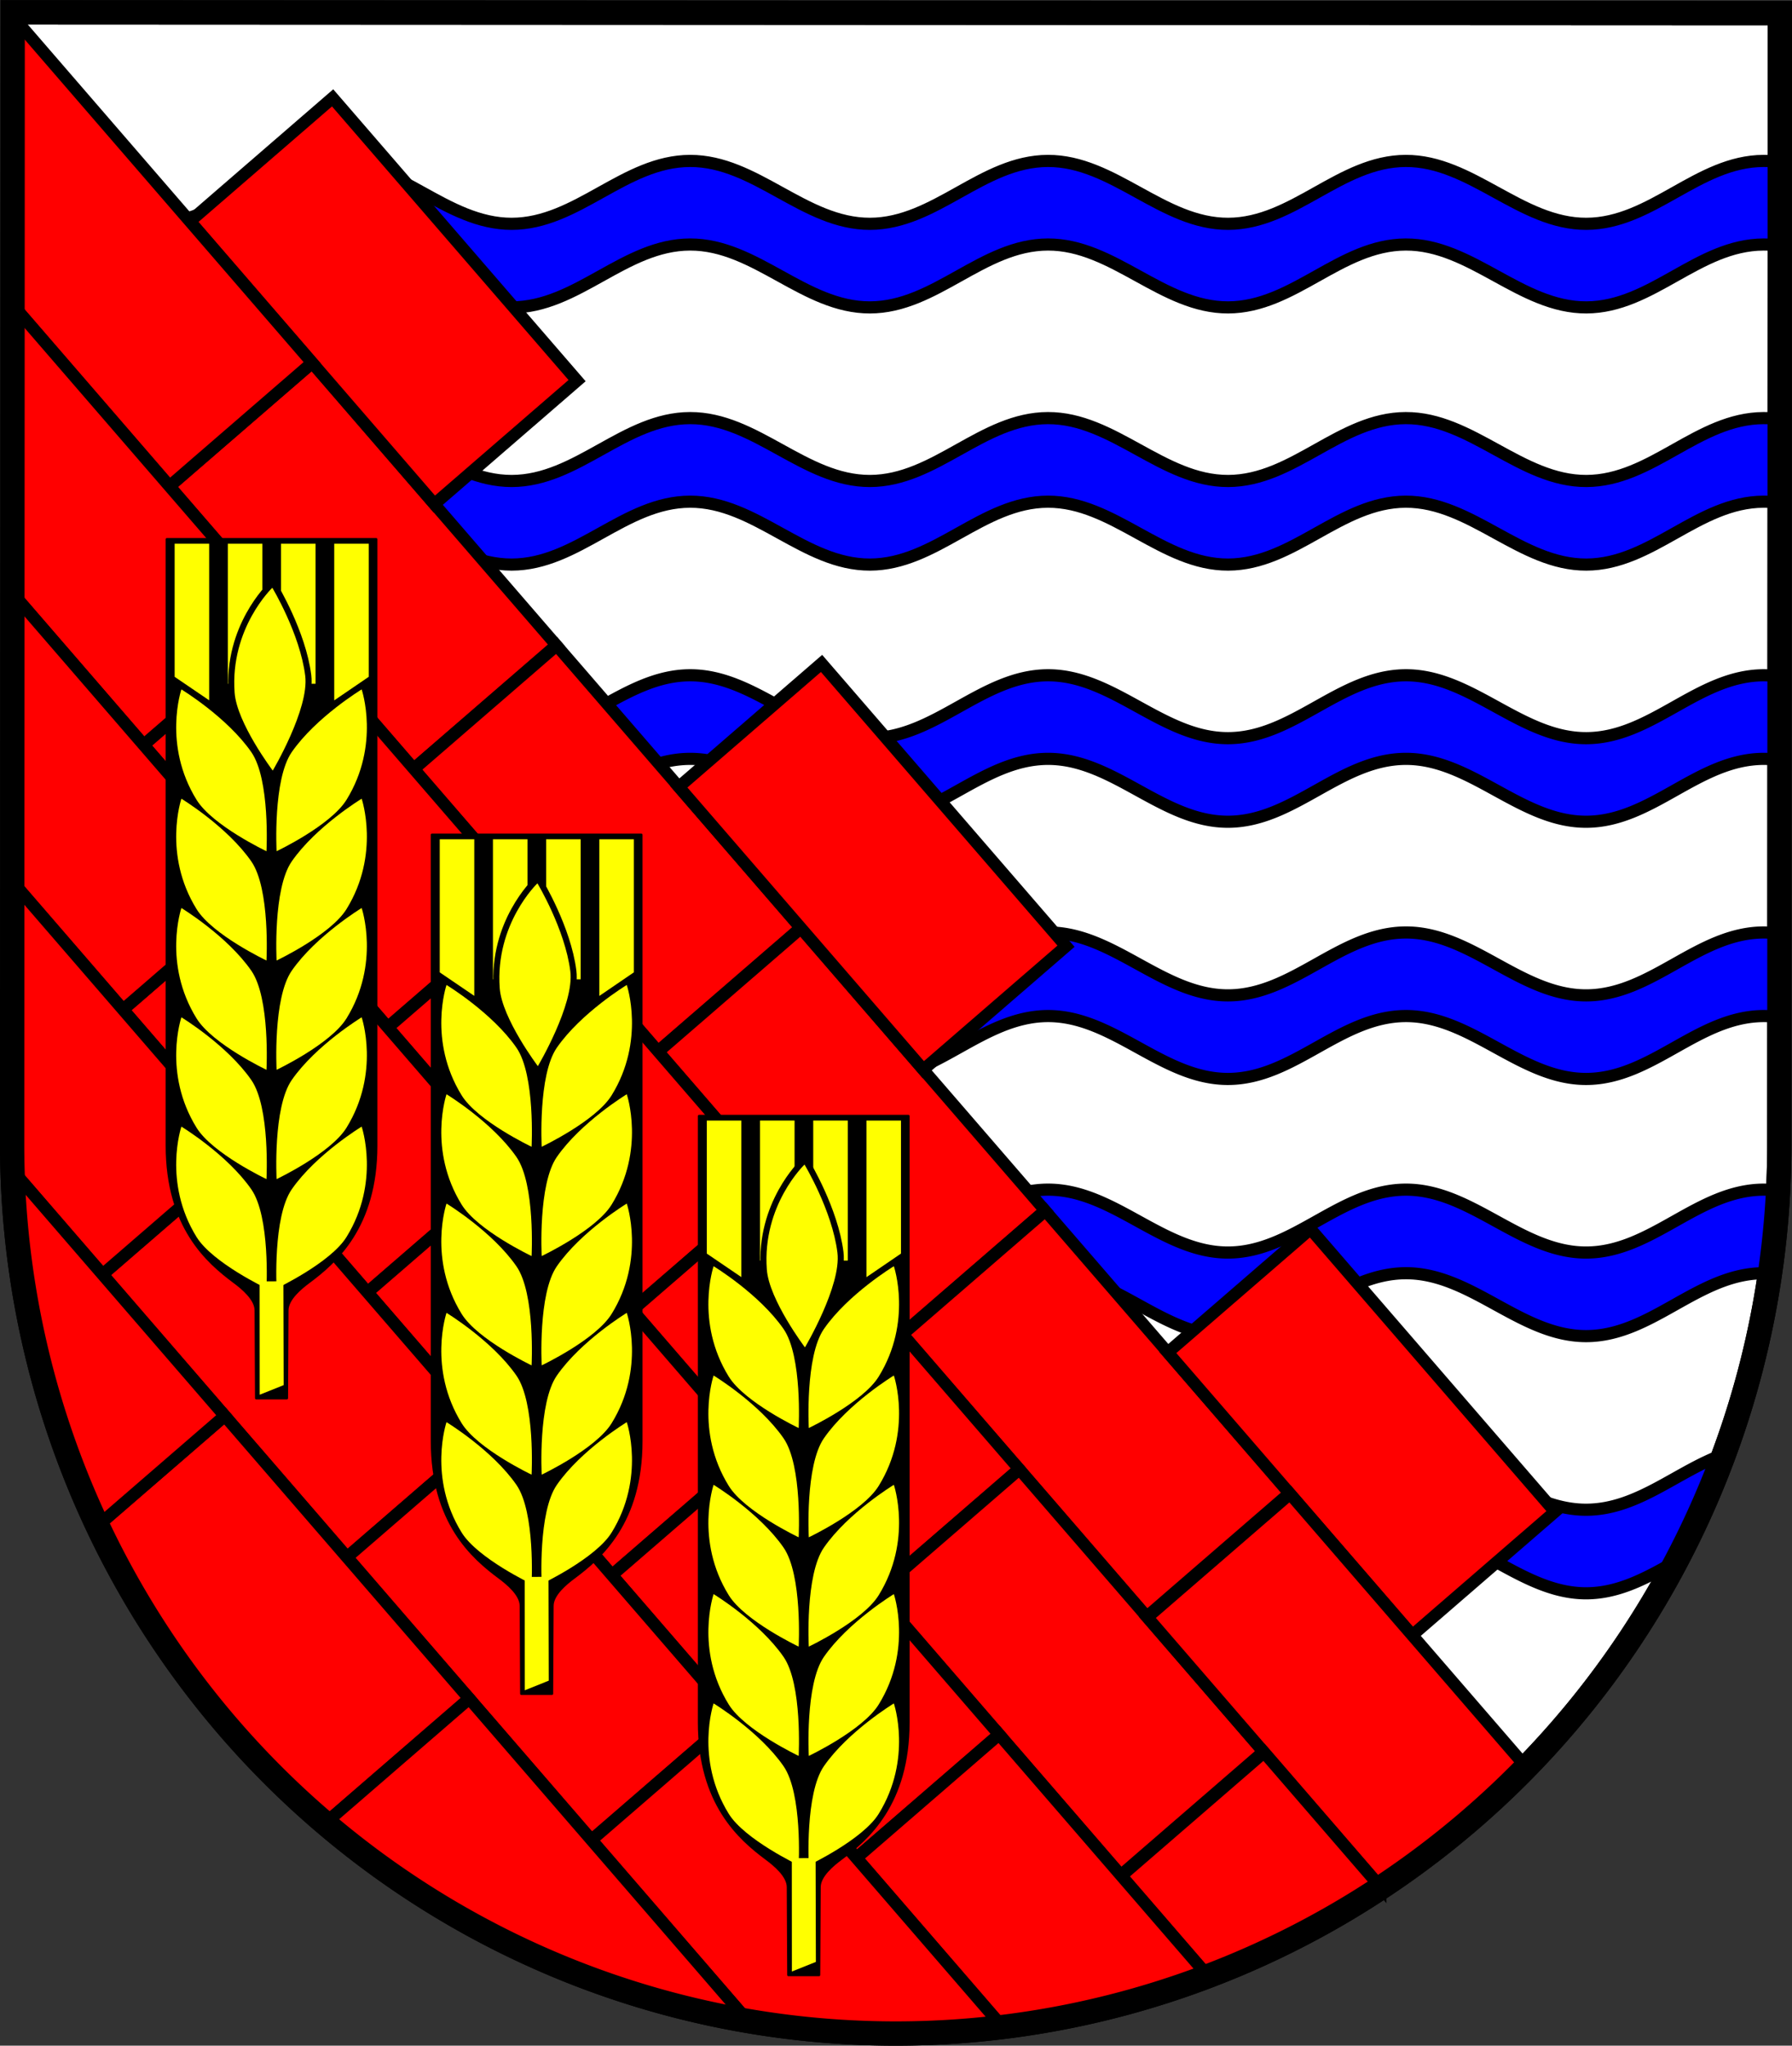 <?xml version="1.0" encoding="UTF-8" standalone="no"?>
<!-- Created with Inkscape (http://www.inkscape.org/) -->

<svg
   width="147.559mm"
   height="168.368mm"
   viewBox="0 0 147.559 168.368"
   version="1.1"
   id="svg507"
   inkscape:version="1.2.2 (732a01da63, 2022-12-09)"
   sodipodi:docname="Wappen Wahlstorf2.svg"
   xmlns:inkscape="http://www.inkscape.org/namespaces/inkscape"
   xmlns:sodipodi="http://sodipodi.sourceforge.net/DTD/sodipodi-0.dtd"
   xmlns="http://www.w3.org/2000/svg"
   xmlns:svg="http://www.w3.org/2000/svg">
  <rect x="0" y="0" width="147.559" height="168.368" fill="#333333" stroke="none"/>
  <sodipodi:namedview
     id="namedview509"
     pagecolor="#ffffff"
     bordercolor="#666666"
     borderopacity="1.0"
     inkscape:showpageshadow="2"
     inkscape:pageopacity="0.0"
     inkscape:pagecheckerboard="0"
     inkscape:deskcolor="#d1d1d1"
     inkscape:document-units="mm"
     showgrid="false"
     inkscape:zoom="0.84116918"
     inkscape:cx="279.96746"
     inkscape:cy="319.19857"
     inkscape:current-layer="layer1" />
  <defs
     id="defs504" />
  <g
     inkscape:label="Ebene 1"
     inkscape:groupmode="layer"
     id="layer1"
     transform="translate(-28.157,-73.125)">
    <g
       id="g2596"
       transform="translate(33.267,-20.324)">
      <path
         id="path1736"
         style="fill:#ffffff;stroke:#000000;stroke-width:2;stroke-linecap:round;stroke-linejoin:miter;stroke-dasharray:none"
         d="m -4.066,94.464 -0.044,93.146 a 72.757,73.173 0.027 0 0 72.723,73.207 72.757,73.173 0.027 0 0 72.792,-73.138 l 0.044,-93.146 z" />
      <g
         id="g2219"
         style="stroke-width:1;stroke-dasharray:none">
        <path
           id="path4527"
           style="fill:#0000ff;stroke:#000000;stroke-width:1;stroke-linecap:round;stroke-linejoin:round;stroke-dasharray:none"
           d="m 22.255,106.694 c -5.409,0.003 -9.328,5.176 -14.731,5.176 -4.237,0 -7.856,-3.322 -11.597,-4.644 l -0.003,6.878 c 3.743,1.321 7.363,4.645 11.6,4.645 5.403,0 9.322,-5.173 14.731,-5.176 5.409,-0.003 9.364,5.181 14.768,5.176 5.403,-0.005 9.285,-5.168 14.694,-5.176 5.409,-0.008 9.402,5.187 14.805,5.176 5.403,-0.01 9.248,-5.163 14.656,-5.176 5.409,-0.013 9.439,5.192 14.843,5.176 5.403,-0.016 9.21,-5.158 14.619,-5.176 5.409,-0.018 9.477,5.197 14.88,5.176 5.403,-0.021 9.173,-5.153 14.582,-5.176 0.455,-0.002 0.9,0.036 1.338,0.102 l 0.003,-6.879 c -0.439,-0.066 -0.885,-0.104 -1.341,-0.102 -5.409,0.023 -9.178,5.156 -14.582,5.176 -5.403,0.021 -9.471,-5.195 -14.88,-5.176 -5.409,0.018 -9.216,5.161 -14.619,5.176 -5.403,0.016 -9.434,-5.189 -14.843,-5.176 -5.409,0.013 -9.253,5.166 -14.656,5.176 -5.403,0.01 -9.396,-5.184 -14.805,-5.176 -5.409,0.008 -9.29,5.171 -14.694,5.176 -5.403,0.005 -9.359,-5.179 -14.768,-5.176 z" />
        <path
           id="path2195"
           style="fill:#0000ff;stroke:#000000;stroke-width:1;stroke-linecap:round;stroke-linejoin:round;stroke-dasharray:none"
           d="m 22.255,127.861 c -5.409,0.003 -9.328,5.176 -14.731,5.176 -4.24,0 -7.862,-3.328 -11.607,-4.647 l -0.003,6.878 c 3.746,1.319 7.369,4.648 11.61,4.648 5.403,0 9.322,-5.173 14.731,-5.176 5.409,-0.003 9.364,5.181 14.768,5.176 5.403,-0.005 9.285,-5.168 14.694,-5.176 5.409,-0.008 9.402,5.187 14.805,5.176 5.403,-0.01 9.248,-5.163 14.656,-5.176 5.409,-0.013 9.439,5.192 14.843,5.176 5.403,-0.016 9.21,-5.158 14.619,-5.176 5.409,-0.018 9.477,5.197 14.88,5.176 5.403,-0.021 9.173,-5.153 14.582,-5.176 0.451,-0.002 0.893,0.035 1.328,0.1 l 0.003,-6.879 c -0.436,-0.065 -0.878,-0.103 -1.331,-0.101 -5.409,0.023 -9.178,5.156 -14.582,5.176 -5.403,0.021 -9.471,-5.195 -14.88,-5.176 -5.409,0.018 -9.216,5.161 -14.619,5.176 -5.403,0.016 -9.434,-5.189 -14.843,-5.176 -5.409,0.013 -9.253,5.166 -14.656,5.176 -5.403,0.01 -9.396,-5.184 -14.805,-5.176 -5.409,0.008 -9.29,5.171 -14.694,5.176 -5.403,0.005 -9.359,-5.179 -14.768,-5.176 z" />
        <path
           id="path2197"
           style="fill:#0000ff;stroke:#000000;stroke-width:1;stroke-linecap:round;stroke-linejoin:round;stroke-dasharray:none"
           d="m 22.255,149.028 c -5.409,0.003 -9.328,5.176 -14.731,5.176 -4.244,0 -7.868,-3.334 -11.617,-4.651 l -0.004,6.878 c 3.75,1.316 7.375,4.652 11.62,4.652 5.403,0 9.322,-5.173 14.731,-5.176 5.409,-0.003 9.364,5.181 14.768,5.176 5.403,-0.005 9.285,-5.168 14.694,-5.176 5.409,-0.008 9.402,5.187 14.805,5.176 5.403,-0.01 9.248,-5.163 14.656,-5.176 5.409,-0.013 9.439,5.192 14.843,5.176 5.403,-0.016 9.21,-5.158 14.619,-5.176 5.409,-0.018 9.477,5.197 14.88,5.176 5.403,-0.021 9.173,-5.153 14.582,-5.176 0.449,-0.002 0.886,0.044 1.318,0.108 l 0.003,-6.879 c -0.433,-0.065 -0.871,-0.11 -1.321,-0.109 -5.409,0.023 -9.178,5.156 -14.582,5.176 -5.403,0.021 -9.471,-5.195 -14.88,-5.176 -5.409,0.018 -9.216,5.161 -14.619,5.176 -5.403,0.016 -9.434,-5.189 -14.843,-5.176 -5.409,0.013 -9.253,5.166 -14.656,5.176 -5.403,0.01 -9.396,-5.184 -14.805,-5.176 -5.409,0.008 -9.29,5.171 -14.694,5.176 -5.403,0.005 -9.359,-5.179 -14.768,-5.176 z m 0,21.167 c -5.409,0.003 -9.328,5.176 -14.731,5.176 -4.248,0 -7.875,-3.34 -11.627,-4.654 l -0.003,6.878 c 3.753,1.314 7.381,4.656 11.63,4.656 5.403,0 9.322,-5.173 14.731,-5.176 5.409,-0.003 9.364,5.181 14.768,5.176 5.403,-0.005 9.285,-5.168 14.694,-5.176 5.409,-0.008 9.402,5.187 14.805,5.176 5.403,-0.01 9.248,-5.163 14.656,-5.176 5.409,-0.013 9.439,5.192 14.843,5.176 5.403,-0.016 9.21,-5.158 14.619,-5.176 5.409,-0.018 9.477,5.197 14.88,5.176 5.403,-0.021 9.173,-5.153 14.582,-5.176 0.445,-0.002 0.879,0.043 1.308,0.106 l 0.003,-6.878 c -0.43,-0.064 -0.865,-0.109 -1.311,-0.107 -5.409,0.023 -9.178,5.156 -14.582,5.176 -5.403,0.021 -9.471,-5.195 -14.88,-5.176 -5.409,0.018 -9.216,5.161 -14.619,5.176 -5.403,0.016 -9.434,-5.189 -14.843,-5.176 -5.409,0.013 -9.253,5.166 -14.656,5.176 -5.403,0.01 -9.396,-5.184 -14.805,-5.176 -5.409,0.008 -9.29,5.171 -14.694,5.176 -5.403,0.005 -9.359,-5.179 -14.768,-5.176 z m 0,21.167 c -5.409,0.003 -9.328,5.176 -14.731,5.176 -4.188,0 -7.772,-3.246 -11.468,-4.598 a 72.757,73.173 0.027 0 0 0.733,7.17 c 3.44,1.476 6.824,4.307 10.734,4.307 5.403,0 9.322,-5.173 14.731,-5.176 5.409,-0.003 9.364,5.181 14.768,5.176 5.403,-0.005 9.285,-5.168 14.694,-5.176 5.409,-0.008 9.402,5.187 14.805,5.176 5.403,-0.01 9.248,-5.163 14.656,-5.176 5.409,-0.013 9.439,5.192 14.843,5.176 5.403,-0.016 9.21,-5.158 14.619,-5.176 5.409,-0.018 9.477,5.197 14.88,5.176 5.403,-0.021 9.173,-5.153 14.582,-5.176 0.177,-7.7e-4 0.353,0.005 0.528,0.015 a 72.757,73.173 0.027 0 0 0.675,-6.805 c -0.395,-0.054 -0.794,-0.091 -1.203,-0.089 -5.409,0.023 -9.178,5.156 -14.582,5.176 -5.403,0.021 -9.471,-5.195 -14.88,-5.176 -5.409,0.018 -9.216,5.161 -14.619,5.176 -5.403,0.016 -9.434,-5.189 -14.843,-5.176 -5.409,0.013 -9.253,5.166 -14.656,5.176 -5.403,0.01 -9.396,-5.184 -14.805,-5.176 -5.409,0.008 -9.29,5.171 -14.694,5.176 -5.403,0.005 -9.359,-5.179 -14.768,-5.176 z m 0,21.167 c -5.409,0.003 -9.328,5.176 -14.731,5.176 -2.124,0 -4.09,-0.842 -5.997,-1.843 a 72.757,73.173 0.027 0 0 4.257,8.533 c 0.57,0.116 1.148,0.19 1.74,0.19 5.403,0 9.322,-5.174 14.731,-5.177 5.409,-0.003 9.364,5.182 14.768,5.177 5.403,-0.005 9.285,-5.169 14.694,-5.177 5.409,-0.008 9.402,5.187 14.805,5.177 5.403,-0.01 9.248,-5.164 14.656,-5.177 5.409,-0.013 9.439,5.193 14.843,5.177 5.403,-0.016 9.21,-5.159 14.619,-5.177 5.409,-0.018 9.477,5.198 14.88,5.177 2.742,-0.011 5.063,-1.337 7.392,-2.644 a 72.757,73.173 0.027 0 0 3.923,-8.79 c -3.822,1.367 -7.064,4.538 -11.315,4.555 -5.403,0.021 -9.471,-5.195 -14.88,-5.176 -5.409,0.018 -9.216,5.161 -14.619,5.176 -5.403,0.016 -9.434,-5.189 -14.843,-5.176 -5.409,0.013 -9.253,5.166 -14.656,5.176 -5.403,0.01 -9.396,-5.184 -14.805,-5.176 -5.409,0.008 -9.29,5.171 -14.694,5.176 -5.403,0.005 -9.359,-5.179 -14.768,-5.176 z" />
      </g>
      <g
         id="g1900"
         style="fill:#ff0000"
         transform="rotate(49.143,61.109,173.564)">
        <g
           id="g1484"
           transform="matrix(1.041,0,0,1,-0.676,-1.387)"
           style="fill:#ff0000;stroke-width:0.98">
          <rect
             style="fill:#ff0000;stroke:#000000;stroke-width:0.98;stroke-linecap:round;stroke-linejoin:miter;stroke-dasharray:none"
             id="rect1472"
             width="29.546"
             height="15.536"
             x="-2.625"
             y="172.716" />
          <rect
             style="fill:#ff0000;stroke:#000000;stroke-width:0.98;stroke-linecap:round;stroke-linejoin:miter;stroke-dasharray:none"
             id="rect1474"
             width="29.546"
             height="15.536"
             x="26.92"
             y="172.716" />
          <rect
             style="fill:#ff0000;stroke:#000000;stroke-width:0.98;stroke-linecap:round;stroke-linejoin:miter;stroke-dasharray:none"
             id="rect1476"
             width="29.546"
             height="15.536"
             x="56.466"
             y="172.716" />
          <rect
             style="fill:#ff0000;stroke:#000000;stroke-width:0.98;stroke-linecap:round;stroke-linejoin:miter;stroke-dasharray:none"
             id="rect1478"
             width="29.546"
             height="15.536"
             x="86.012"
             y="172.716" />
        </g>
        <g
           id="g1494"
           transform="matrix(1.041,0,0,1,14.017,14.149)"
           style="fill:#ff0000;stroke-width:0.98">
          <rect
             style="fill:#ff0000;stroke:#000000;stroke-width:0.98;stroke-linecap:round;stroke-linejoin:miter;stroke-dasharray:none"
             id="rect1486"
             width="29.546"
             height="15.536"
             x="-2.625"
             y="172.716" />
          <rect
             style="fill:#ff0000;stroke:#000000;stroke-width:0.98;stroke-linecap:round;stroke-linejoin:miter;stroke-dasharray:none"
             id="rect1488"
             width="29.546"
             height="15.536"
             x="26.92"
             y="172.716" />
          <rect
             style="fill:#ff0000;stroke:#000000;stroke-width:0.98;stroke-linecap:round;stroke-linejoin:miter;stroke-dasharray:none"
             id="rect1490"
             width="29.546"
             height="15.536"
             x="56.466"
             y="172.716" />
          <rect
             style="fill:#ff0000;stroke:#000000;stroke-width:0.98;stroke-linecap:round;stroke-linejoin:miter;stroke-dasharray:none"
             id="rect1492"
             width="29.546"
             height="15.536"
             x="86.012"
             y="172.716" />
        </g>
        <rect
           style="fill:#ff0000;stroke:#000000;stroke-width:1;stroke-linecap:round;stroke-linejoin:miter;stroke-dasharray:none"
           id="rect1496"
           width="30.772"
           height="15.536"
           x="26.668"
           y="202.401" />
        <rect
           style="fill:#ff0000;stroke:#000000;stroke-width:1;stroke-linecap:round;stroke-linejoin:miter;stroke-dasharray:none"
           id="rect1498"
           width="30.772"
           height="15.536"
           x="57.44"
           y="202.401" />
        <rect
           style="fill:#ff0000;stroke:#000000;stroke-width:1;stroke-linecap:round;stroke-linejoin:miter;stroke-dasharray:none"
           id="rect1500"
           width="30.772"
           height="15.536"
           x="88.212"
           y="202.401" />
        <rect
           style="fill:#ff0000;stroke:#000000;stroke-width:1;stroke-linecap:round;stroke-linejoin:miter;stroke-dasharray:none"
           id="rect1502"
           width="30.772"
           height="15.536"
           x="104.291"
           y="155.793" />
        <rect
           style="fill:#ff0000;stroke:#000000;stroke-width:1;stroke-linecap:round;stroke-linejoin:miter;stroke-dasharray:none"
           id="rect1506"
           width="30.772"
           height="15.536"
           x="-18.796"
           y="155.793" />
        <rect
           style="fill:#ff0000;stroke:#000000;stroke-width:1;stroke-linecap:round;stroke-linejoin:miter;stroke-dasharray:none"
           id="rect1508"
           width="30.772"
           height="15.536"
           x="42.054"
           y="217.936" />
        <rect
           style="fill:#ff0000;stroke:#000000;stroke-width:1;stroke-linecap:round;stroke-linejoin:miter;stroke-dasharray:none"
           id="rect1510"
           width="30.772"
           height="15.536"
           x="72.826"
           y="217.936" />
        <rect
           style="fill:#ff0000;stroke:#000000;stroke-width:1;stroke-linecap:round;stroke-linejoin:miter;stroke-dasharray:none"
           id="rect1512"
           width="30.772"
           height="15.536"
           x="42.748"
           y="155.793" />
        <path
           id="rect1571"
           style="fill:#ff0000;stroke:#000000;stroke-width:1;stroke-linecap:round;stroke-linejoin:miter;stroke-dasharray:none"
           d="m -41.107,171.329 17.945,15.535 h 19.752 v -15.535 z" />
        <path
           id="rect1573"
           style="fill:#ff0000;stroke:#000000;stroke-width:1;stroke-linecap:round;stroke-linejoin:miter;stroke-dasharray:none"
           d="m 119.677,171.329 v 15.535 h 29.338 a 73.173,72.757 40.884 0 0 0.381,-15.535 z" />
        <path
           id="rect1575"
           style="fill:#ff0000;stroke:#000000;stroke-width:1;stroke-linecap:round;stroke-linejoin:miter;stroke-dasharray:none"
           d="m -23.162,186.865 17.946,15.536 H 11.303 v -15.536 z" />
        <path
           id="rect1577"
           style="fill:#ff0000;stroke:#000000;stroke-width:1;stroke-linecap:round;stroke-linejoin:miter;stroke-dasharray:none"
           d="m -5.216,202.401 17.946,15.536 H 26.668 v -15.536 z" />
        <path
           id="rect1579"
           style="fill:#ff0000;stroke:#000000;stroke-width:1;stroke-linecap:round;stroke-linejoin:miter;stroke-dasharray:none"
           d="m 12.729,217.937 16.339,14.145 a 73.173,72.757 40.884 0 0 1.655,1.391 h 11.331 v -15.535 z" />
        <path
           id="rect1581"
           style="fill:#ff0000;stroke:#000000;stroke-width:1;stroke-linecap:round;stroke-linejoin:miter;stroke-dasharray:none"
           d="m 134.37,186.865 v 15.536 h 10.878 a 73.173,72.757 40.884 0 0 3.768,-15.536 z" />
        <path
           id="rect1583"
           style="fill:#ff0000;stroke:#000000;stroke-width:1;stroke-linecap:round;stroke-linejoin:miter;stroke-dasharray:none"
           d="m 118.984,202.401 v 15.536 h 18.319 a 73.173,72.757 40.884 0 0 7.945,-15.536 z" />
        <path
           id="rect1585"
           style="fill:#ff0000;stroke:#000000;stroke-width:1;stroke-linecap:round;stroke-linejoin:miter;stroke-dasharray:none"
           d="m 103.598,217.937 v 15.535 h 19.686 a 73.173,72.757 40.884 0 0 8.727,-8.505 73.173,72.757 40.884 0 0 5.292,-7.031 z" />
        <path
           id="rect1587"
           style="fill:#ff0000;stroke:#000000;stroke-width:1;stroke-linecap:round;stroke-linejoin:miter;stroke-dasharray:none"
           d="m 57.44,233.472 v 13.84 a 73.173,72.757 40.884 0 0 30.772,1.844 v -15.684 z" />
        <path
           id="rect1589"
           style="fill:#ff0000;stroke:#000000;stroke-width:1;stroke-linecap:round;stroke-linejoin:miter;stroke-dasharray:none"
           d="m 88.212,233.472 v 15.684 a 73.173,72.757 40.884 0 0 35.072,-15.684 z" />
        <path
           id="rect1591"
           style="fill:#ff0000;stroke:#000000;stroke-width:1;stroke-linecap:round;stroke-linejoin:miter;stroke-dasharray:none"
           d="m 30.723,233.472 a 73.173,72.757 40.884 0 0 26.717,13.84 v -13.84 z" />
      </g>
      <path
         id="path2221"
         style="fill:none;stroke:#000000;stroke-width:2;stroke-linecap:round;stroke-linejoin:miter;stroke-dasharray:none"
         d="m -4.066,94.464 -0.044,93.146 a 72.757,73.173 0.027 0 0 72.723,73.207 72.757,73.173 0.027 0 0 72.792,-73.138 l 0.044,-93.146 z" />
      <g
         id="g1388"
         transform="translate(-37.959,33.937)">
        <g
           id="g1255">
          <path
             id="path375"
             style="fill:#000000;stroke:#000000;stroke-width:0.2;stroke-linecap:round;stroke-linejoin:round;stroke-dasharray:none"
             d="m 46.59,103.895 v 49.901 c 0,6.719 3.365,9.609 5.542,11.23 0.663,0.494 1.771,1.398 1.778,2.325 0.023,3.405 0.037,7.238 0.037,7.238 h 1.261 1.261 c 0,0 0.015,-3.833 0.038,-7.238 0.006,-0.927 1.114,-1.831 1.777,-2.325 2.177,-1.622 5.542,-4.512 5.542,-11.23 v -49.901 h -8.618 z" />
          <rect
             style="fill:#ffff00;stroke:none;stroke-width:0.2;stroke-linecap:round;stroke-linejoin:round;stroke-dasharray:none"
             id="rect1210"
             width="2.844"
             height="11.525"
             x="51.609"
             y="104.264" />
          <g
             id="g1108"
             style="fill:#ffff00;stroke:none">
            <path
               style="fill:#ffff00;stroke:none;stroke-width:0.2;stroke-linecap:round;stroke-linejoin:round;stroke-dasharray:none"
               d="m 47.786,152.237 c 0,0 -1.553,4.56 1.248,9.086 1.317,2.127 5.757,4.231 5.757,4.231 0,0 0.316,-5.902 -1.247,-8.155 -1.994,-2.876 -5.758,-5.162 -5.758,-5.162 z"
               id="path1091"
               sodipodi:nodetypes="cscsc" />
            <path
               style="fill:#ffff00;stroke:none;stroke-width:0.2;stroke-linecap:round;stroke-linejoin:round;stroke-dasharray:none"
               d="m 47.786,143.241 c 0,0 -1.553,4.56 1.248,9.086 1.317,2.127 5.757,4.231 5.757,4.231 0,0 0.316,-5.902 -1.247,-8.155 -1.994,-2.876 -5.758,-5.162 -5.758,-5.162 z"
               id="path1093"
               sodipodi:nodetypes="cscsc" />
            <path
               style="fill:#ffff00;stroke:none;stroke-width:0.2;stroke-linecap:round;stroke-linejoin:round;stroke-dasharray:none"
               d="m 47.786,134.245 c 0,0 -1.553,4.56 1.248,9.086 1.317,2.127 5.757,4.231 5.757,4.231 0,0 0.316,-5.902 -1.247,-8.155 -1.994,-2.876 -5.758,-5.162 -5.758,-5.162 z"
               id="path1095"
               sodipodi:nodetypes="cscsc" />
            <path
               style="fill:#ffff00;stroke:none;stroke-width:0.2;stroke-linecap:round;stroke-linejoin:round;stroke-dasharray:none"
               d="m 47.786,125.249 c 0,0 -1.553,4.56 1.248,9.086 1.317,2.127 5.757,4.231 5.757,4.231 0,0 0.316,-5.902 -1.247,-8.155 -1.994,-2.876 -5.758,-5.162 -5.758,-5.162 z"
               id="path1097"
               sodipodi:nodetypes="cscsc" />
            <path
               style="fill:#ffff00;stroke:none;stroke-width:0.2;stroke-linecap:round;stroke-linejoin:round;stroke-dasharray:none"
               d="m 47.786,116.254 c 0,0 -1.553,4.56 1.248,9.086 1.317,2.127 5.757,4.231 5.757,4.231 0,0 0.316,-5.902 -1.247,-8.155 -1.994,-2.876 -5.758,-5.162 -5.758,-5.162 z"
               id="path1099"
               sodipodi:nodetypes="cscsc" />
          </g>
          <rect
             style="fill:#ffff00;stroke:none;stroke-width:0.2;stroke-linecap:round;stroke-linejoin:round;stroke-dasharray:none"
             id="rect1212"
             width="2.844"
             height="11.525"
             x="55.99"
             y="104.264" />
          <path
             style="fill:#ff0000;stroke:#000000;stroke-width:1;stroke-linecap:round;stroke-linejoin:round;stroke-dasharray:none"
             d="m 55.272,107.888 c 0,0 -3.49,3.321 -3.104,8.63 0.181,2.496 3.14,6.417 3.14,6.417 0,0 3.015,-5.083 2.674,-7.804 -0.435,-3.472 -2.71,-7.243 -2.71,-7.243 z"
             id="path1216"
             sodipodi:nodetypes="cscsc" />
          <path
             style="fill:#ffff00;stroke:none;stroke-width:0.2;stroke-linecap:round;stroke-linejoin:round;stroke-dasharray:none"
             d="m 55.272,107.888 c 0,0 -3.49,3.321 -3.104,8.63 0.181,2.496 3.14,6.417 3.14,6.417 0,0 3.015,-5.083 2.674,-7.804 -0.435,-3.472 -2.71,-7.243 -2.71,-7.243 z"
             id="path1101"
             sodipodi:nodetypes="cscsc" />
          <g
             id="g1120"
             inkscape:transform-center-x="-4.1199931"
             inkscape:transform-center-y="-0.44138025"
             transform="matrix(-1,0,0,1,110.415,0)"
             style="fill:#ffff00;stroke:none">
            <path
               style="fill:#ffff00;stroke:none;stroke-width:0.2;stroke-linecap:round;stroke-linejoin:round;stroke-dasharray:none"
               d="m 47.786,152.237 c 0,0 -1.553,4.56 1.248,9.086 1.317,2.127 5.757,4.231 5.757,4.231 0,0 0.316,-5.902 -1.247,-8.155 -1.994,-2.876 -5.758,-5.162 -5.758,-5.162 z"
               id="path1110"
               sodipodi:nodetypes="cscsc" />
            <path
               style="fill:#ffff00;stroke:none;stroke-width:0.2;stroke-linecap:round;stroke-linejoin:round;stroke-dasharray:none"
               d="m 47.786,143.241 c 0,0 -1.553,4.56 1.248,9.086 1.317,2.127 5.757,4.231 5.757,4.231 0,0 0.316,-5.902 -1.247,-8.155 -1.994,-2.876 -5.758,-5.162 -5.758,-5.162 z"
               id="path1112"
               sodipodi:nodetypes="cscsc" />
            <path
               style="fill:#ffff00;stroke:none;stroke-width:0.2;stroke-linecap:round;stroke-linejoin:round;stroke-dasharray:none"
               d="m 47.786,134.245 c 0,0 -1.553,4.56 1.248,9.086 1.317,2.127 5.757,4.231 5.757,4.231 0,0 0.316,-5.902 -1.247,-8.155 -1.994,-2.876 -5.758,-5.162 -5.758,-5.162 z"
               id="path1114"
               sodipodi:nodetypes="cscsc" />
            <path
               style="fill:#ffff00;stroke:none;stroke-width:0.2;stroke-linecap:round;stroke-linejoin:round;stroke-dasharray:none"
               d="m 47.786,125.249 c 0,0 -1.553,4.56 1.248,9.086 1.317,2.127 5.757,4.231 5.757,4.231 0,0 0.316,-5.902 -1.247,-8.155 -1.994,-2.876 -5.758,-5.162 -5.758,-5.162 z"
               id="path1116"
               sodipodi:nodetypes="cscsc" />
            <path
               style="fill:#ffff00;stroke:none;stroke-width:0.2;stroke-linecap:round;stroke-linejoin:round;stroke-dasharray:none"
               d="m 47.786,116.254 c 0,0 -1.553,4.56 1.248,9.086 1.317,2.127 5.757,4.231 5.757,4.231 0,0 0.316,-5.902 -1.247,-8.155 -1.994,-2.876 -5.758,-5.162 -5.758,-5.162 z"
               id="path1118"
               sodipodi:nodetypes="cscsc" />
          </g>
          <path
             id="rect1200"
             style="fill:#ffff00;stroke-width:0.2;stroke-linecap:round;stroke-linejoin:round"
             d="m 47.228,104.264 h 2.844 v 12.887 l -2.844,-1.934 z"
             sodipodi:nodetypes="ccccc" />
          <path
             id="rect1208"
             style="fill:#ffff00;stroke-width:0.2;stroke-linecap:round;stroke-linejoin:round"
             inkscape:transform-center-x="-6.5716654"
             inkscape:transform-center-y="-0.073563408"
             transform="scale(-1,1)"
             d="m -63.215,104.264 h 2.844 v 12.892 l -2.844,-1.941 z"
             sodipodi:nodetypes="ccccc" />
        </g>
        <path
           style="fill:#ffff00;stroke:none;stroke-width:1;stroke-linecap:round;stroke-linejoin:round;stroke-dasharray:none"
           d="m 54.227,164.976 0.006,9.328 1.974,-0.792 -0.022,-8.547 z"
           id="path1311"
           sodipodi:nodetypes="ccccc" />
      </g>
      <g
         id="g2335"
         transform="translate(-16.129,58.262)">
        <g
           id="g2331">
          <path
             id="path2293"
             style="fill:#000000;stroke:#000000;stroke-width:0.2;stroke-linecap:round;stroke-linejoin:round;stroke-dasharray:none"
             d="m 46.59,103.895 v 49.901 c 0,6.719 3.365,9.609 5.542,11.23 0.663,0.494 1.771,1.398 1.778,2.325 0.023,3.405 0.037,7.238 0.037,7.238 h 1.261 1.261 c 0,0 0.015,-3.833 0.038,-7.238 0.006,-0.927 1.114,-1.831 1.777,-2.325 2.177,-1.622 5.542,-4.512 5.542,-11.23 v -49.901 h -8.618 z" />
          <rect
             style="fill:#ffff00;stroke:none;stroke-width:0.2;stroke-linecap:round;stroke-linejoin:round;stroke-dasharray:none"
             id="rect2295"
             width="2.844"
             height="11.525"
             x="51.609"
             y="104.264" />
          <g
             id="g2307"
             style="fill:#ffff00;stroke:none">
            <path
               style="fill:#ffff00;stroke:none;stroke-width:0.2;stroke-linecap:round;stroke-linejoin:round;stroke-dasharray:none"
               d="m 47.786,152.237 c 0,0 -1.553,4.56 1.248,9.086 1.317,2.127 5.757,4.231 5.757,4.231 0,0 0.316,-5.902 -1.247,-8.155 -1.994,-2.876 -5.758,-5.162 -5.758,-5.162 z"
               id="path2297"
               sodipodi:nodetypes="cscsc" />
            <path
               style="fill:#ffff00;stroke:none;stroke-width:0.2;stroke-linecap:round;stroke-linejoin:round;stroke-dasharray:none"
               d="m 47.786,143.241 c 0,0 -1.553,4.56 1.248,9.086 1.317,2.127 5.757,4.231 5.757,4.231 0,0 0.316,-5.902 -1.247,-8.155 -1.994,-2.876 -5.758,-5.162 -5.758,-5.162 z"
               id="path2299"
               sodipodi:nodetypes="cscsc" />
            <path
               style="fill:#ffff00;stroke:none;stroke-width:0.2;stroke-linecap:round;stroke-linejoin:round;stroke-dasharray:none"
               d="m 47.786,134.245 c 0,0 -1.553,4.56 1.248,9.086 1.317,2.127 5.757,4.231 5.757,4.231 0,0 0.316,-5.902 -1.247,-8.155 -1.994,-2.876 -5.758,-5.162 -5.758,-5.162 z"
               id="path2301"
               sodipodi:nodetypes="cscsc" />
            <path
               style="fill:#ffff00;stroke:none;stroke-width:0.2;stroke-linecap:round;stroke-linejoin:round;stroke-dasharray:none"
               d="m 47.786,125.249 c 0,0 -1.553,4.56 1.248,9.086 1.317,2.127 5.757,4.231 5.757,4.231 0,0 0.316,-5.902 -1.247,-8.155 -1.994,-2.876 -5.758,-5.162 -5.758,-5.162 z"
               id="path2303"
               sodipodi:nodetypes="cscsc" />
            <path
               style="fill:#ffff00;stroke:none;stroke-width:0.2;stroke-linecap:round;stroke-linejoin:round;stroke-dasharray:none"
               d="m 47.786,116.254 c 0,0 -1.553,4.56 1.248,9.086 1.317,2.127 5.757,4.231 5.757,4.231 0,0 0.316,-5.902 -1.247,-8.155 -1.994,-2.876 -5.758,-5.162 -5.758,-5.162 z"
               id="path2305"
               sodipodi:nodetypes="cscsc" />
          </g>
          <rect
             style="fill:#ffff00;stroke:none;stroke-width:0.2;stroke-linecap:round;stroke-linejoin:round;stroke-dasharray:none"
             id="rect2309"
             width="2.844"
             height="11.525"
             x="55.99"
             y="104.264" />
          <path
             style="fill:#ff0000;stroke:#000000;stroke-width:1;stroke-linecap:round;stroke-linejoin:round;stroke-dasharray:none"
             d="m 55.272,107.888 c 0,0 -3.49,3.321 -3.104,8.63 0.181,2.496 3.14,6.417 3.14,6.417 0,0 3.015,-5.083 2.674,-7.804 -0.435,-3.472 -2.71,-7.243 -2.71,-7.243 z"
             id="path2311"
             sodipodi:nodetypes="cscsc" />
          <path
             style="fill:#ffff00;stroke:none;stroke-width:0.2;stroke-linecap:round;stroke-linejoin:round;stroke-dasharray:none"
             d="m 55.272,107.888 c 0,0 -3.49,3.321 -3.104,8.63 0.181,2.496 3.14,6.417 3.14,6.417 0,0 3.015,-5.083 2.674,-7.804 -0.435,-3.472 -2.71,-7.243 -2.71,-7.243 z"
             id="path2313"
             sodipodi:nodetypes="cscsc" />
          <g
             id="g2325"
             inkscape:transform-center-x="-4.1199931"
             inkscape:transform-center-y="-0.44138025"
             transform="matrix(-1,0,0,1,110.415,0)"
             style="fill:#ffff00;stroke:none">
            <path
               style="fill:#ffff00;stroke:none;stroke-width:0.2;stroke-linecap:round;stroke-linejoin:round;stroke-dasharray:none"
               d="m 47.786,152.237 c 0,0 -1.553,4.56 1.248,9.086 1.317,2.127 5.757,4.231 5.757,4.231 0,0 0.316,-5.902 -1.247,-8.155 -1.994,-2.876 -5.758,-5.162 -5.758,-5.162 z"
               id="path2315"
               sodipodi:nodetypes="cscsc" />
            <path
               style="fill:#ffff00;stroke:none;stroke-width:0.2;stroke-linecap:round;stroke-linejoin:round;stroke-dasharray:none"
               d="m 47.786,143.241 c 0,0 -1.553,4.56 1.248,9.086 1.317,2.127 5.757,4.231 5.757,4.231 0,0 0.316,-5.902 -1.247,-8.155 -1.994,-2.876 -5.758,-5.162 -5.758,-5.162 z"
               id="path2317"
               sodipodi:nodetypes="cscsc" />
            <path
               style="fill:#ffff00;stroke:none;stroke-width:0.2;stroke-linecap:round;stroke-linejoin:round;stroke-dasharray:none"
               d="m 47.786,134.245 c 0,0 -1.553,4.56 1.248,9.086 1.317,2.127 5.757,4.231 5.757,4.231 0,0 0.316,-5.902 -1.247,-8.155 -1.994,-2.876 -5.758,-5.162 -5.758,-5.162 z"
               id="path2319"
               sodipodi:nodetypes="cscsc" />
            <path
               style="fill:#ffff00;stroke:none;stroke-width:0.2;stroke-linecap:round;stroke-linejoin:round;stroke-dasharray:none"
               d="m 47.786,125.249 c 0,0 -1.553,4.56 1.248,9.086 1.317,2.127 5.757,4.231 5.757,4.231 0,0 0.316,-5.902 -1.247,-8.155 -1.994,-2.876 -5.758,-5.162 -5.758,-5.162 z"
               id="path2321"
               sodipodi:nodetypes="cscsc" />
            <path
               style="fill:#ffff00;stroke:none;stroke-width:0.2;stroke-linecap:round;stroke-linejoin:round;stroke-dasharray:none"
               d="m 47.786,116.254 c 0,0 -1.553,4.56 1.248,9.086 1.317,2.127 5.757,4.231 5.757,4.231 0,0 0.316,-5.902 -1.247,-8.155 -1.994,-2.876 -5.758,-5.162 -5.758,-5.162 z"
               id="path2323"
               sodipodi:nodetypes="cscsc" />
          </g>
          <path
             id="path2327"
             style="fill:#ffff00;stroke-width:0.2;stroke-linecap:round;stroke-linejoin:round"
             d="m 47.228,104.264 h 2.844 v 12.887 l -2.844,-1.934 z"
             sodipodi:nodetypes="ccccc" />
          <path
             id="path2329"
             style="fill:#ffff00;stroke-width:0.2;stroke-linecap:round;stroke-linejoin:round"
             inkscape:transform-center-x="-6.5716654"
             inkscape:transform-center-y="-0.073563408"
             transform="scale(-1,1)"
             d="m -63.215,104.264 h 2.844 v 12.892 l -2.844,-1.941 z"
             sodipodi:nodetypes="ccccc" />
        </g>
        <path
           style="fill:#ffff00;stroke:none;stroke-width:1;stroke-linecap:round;stroke-linejoin:round;stroke-dasharray:none"
           d="m 54.227,164.976 0.006,9.328 1.974,-0.792 -0.022,-8.547 z"
           id="path2333"
           sodipodi:nodetypes="ccccc" />
      </g>
      <g
         id="g2379"
         transform="translate(5.864,81.41)">
        <g
           id="g2375">
          <path
             id="path2337"
             style="fill:#000000;stroke:#000000;stroke-width:0.2;stroke-linecap:round;stroke-linejoin:round;stroke-dasharray:none"
             d="m 46.59,103.895 v 49.901 c 0,6.719 3.365,9.609 5.542,11.23 0.663,0.494 1.771,1.398 1.778,2.325 0.023,3.405 0.037,7.238 0.037,7.238 h 1.261 1.261 c 0,0 0.015,-3.833 0.038,-7.238 0.006,-0.927 1.114,-1.831 1.777,-2.325 2.177,-1.622 5.542,-4.512 5.542,-11.23 v -49.901 h -8.618 z" />
          <rect
             style="fill:#ffff00;stroke:none;stroke-width:0.2;stroke-linecap:round;stroke-linejoin:round;stroke-dasharray:none"
             id="rect2339"
             width="2.844"
             height="11.525"
             x="51.609"
             y="104.264" />
          <g
             id="g2351"
             style="fill:#ffff00;stroke:none">
            <path
               style="fill:#ffff00;stroke:none;stroke-width:0.2;stroke-linecap:round;stroke-linejoin:round;stroke-dasharray:none"
               d="m 47.786,152.237 c 0,0 -1.553,4.56 1.248,9.086 1.317,2.127 5.757,4.231 5.757,4.231 0,0 0.316,-5.902 -1.247,-8.155 -1.994,-2.876 -5.758,-5.162 -5.758,-5.162 z"
               id="path2341"
               sodipodi:nodetypes="cscsc" />
            <path
               style="fill:#ffff00;stroke:none;stroke-width:0.2;stroke-linecap:round;stroke-linejoin:round;stroke-dasharray:none"
               d="m 47.786,143.241 c 0,0 -1.553,4.56 1.248,9.086 1.317,2.127 5.757,4.231 5.757,4.231 0,0 0.316,-5.902 -1.247,-8.155 -1.994,-2.876 -5.758,-5.162 -5.758,-5.162 z"
               id="path2343"
               sodipodi:nodetypes="cscsc" />
            <path
               style="fill:#ffff00;stroke:none;stroke-width:0.2;stroke-linecap:round;stroke-linejoin:round;stroke-dasharray:none"
               d="m 47.786,134.245 c 0,0 -1.553,4.56 1.248,9.086 1.317,2.127 5.757,4.231 5.757,4.231 0,0 0.316,-5.902 -1.247,-8.155 -1.994,-2.876 -5.758,-5.162 -5.758,-5.162 z"
               id="path2345"
               sodipodi:nodetypes="cscsc" />
            <path
               style="fill:#ffff00;stroke:none;stroke-width:0.2;stroke-linecap:round;stroke-linejoin:round;stroke-dasharray:none"
               d="m 47.786,125.249 c 0,0 -1.553,4.56 1.248,9.086 1.317,2.127 5.757,4.231 5.757,4.231 0,0 0.316,-5.902 -1.247,-8.155 -1.994,-2.876 -5.758,-5.162 -5.758,-5.162 z"
               id="path2347"
               sodipodi:nodetypes="cscsc" />
            <path
               style="fill:#ffff00;stroke:none;stroke-width:0.2;stroke-linecap:round;stroke-linejoin:round;stroke-dasharray:none"
               d="m 47.786,116.254 c 0,0 -1.553,4.56 1.248,9.086 1.317,2.127 5.757,4.231 5.757,4.231 0,0 0.316,-5.902 -1.247,-8.155 -1.994,-2.876 -5.758,-5.162 -5.758,-5.162 z"
               id="path2349"
               sodipodi:nodetypes="cscsc" />
          </g>
          <rect
             style="fill:#ffff00;stroke:none;stroke-width:0.2;stroke-linecap:round;stroke-linejoin:round;stroke-dasharray:none"
             id="rect2353"
             width="2.844"
             height="11.525"
             x="55.99"
             y="104.264" />
          <path
             style="fill:#ff0000;stroke:#000000;stroke-width:1;stroke-linecap:round;stroke-linejoin:round;stroke-dasharray:none"
             d="m 55.272,107.888 c 0,0 -3.49,3.321 -3.104,8.63 0.181,2.496 3.14,6.417 3.14,6.417 0,0 3.015,-5.083 2.674,-7.804 -0.435,-3.472 -2.71,-7.243 -2.71,-7.243 z"
             id="path2355"
             sodipodi:nodetypes="cscsc" />
          <path
             style="fill:#ffff00;stroke:none;stroke-width:0.2;stroke-linecap:round;stroke-linejoin:round;stroke-dasharray:none"
             d="m 55.272,107.888 c 0,0 -3.49,3.321 -3.104,8.63 0.181,2.496 3.14,6.417 3.14,6.417 0,0 3.015,-5.083 2.674,-7.804 -0.435,-3.472 -2.71,-7.243 -2.71,-7.243 z"
             id="path2357"
             sodipodi:nodetypes="cscsc" />
          <g
             id="g2369"
             inkscape:transform-center-x="-4.1199931"
             inkscape:transform-center-y="-0.44138025"
             transform="matrix(-1,0,0,1,110.415,0)"
             style="fill:#ffff00;stroke:none">
            <path
               style="fill:#ffff00;stroke:none;stroke-width:0.2;stroke-linecap:round;stroke-linejoin:round;stroke-dasharray:none"
               d="m 47.786,152.237 c 0,0 -1.553,4.56 1.248,9.086 1.317,2.127 5.757,4.231 5.757,4.231 0,0 0.316,-5.902 -1.247,-8.155 -1.994,-2.876 -5.758,-5.162 -5.758,-5.162 z"
               id="path2359"
               sodipodi:nodetypes="cscsc" />
            <path
               style="fill:#ffff00;stroke:none;stroke-width:0.2;stroke-linecap:round;stroke-linejoin:round;stroke-dasharray:none"
               d="m 47.786,143.241 c 0,0 -1.553,4.56 1.248,9.086 1.317,2.127 5.757,4.231 5.757,4.231 0,0 0.316,-5.902 -1.247,-8.155 -1.994,-2.876 -5.758,-5.162 -5.758,-5.162 z"
               id="path2361"
               sodipodi:nodetypes="cscsc" />
            <path
               style="fill:#ffff00;stroke:none;stroke-width:0.2;stroke-linecap:round;stroke-linejoin:round;stroke-dasharray:none"
               d="m 47.786,134.245 c 0,0 -1.553,4.56 1.248,9.086 1.317,2.127 5.757,4.231 5.757,4.231 0,0 0.316,-5.902 -1.247,-8.155 -1.994,-2.876 -5.758,-5.162 -5.758,-5.162 z"
               id="path2363"
               sodipodi:nodetypes="cscsc" />
            <path
               style="fill:#ffff00;stroke:none;stroke-width:0.2;stroke-linecap:round;stroke-linejoin:round;stroke-dasharray:none"
               d="m 47.786,125.249 c 0,0 -1.553,4.56 1.248,9.086 1.317,2.127 5.757,4.231 5.757,4.231 0,0 0.316,-5.902 -1.247,-8.155 -1.994,-2.876 -5.758,-5.162 -5.758,-5.162 z"
               id="path2365"
               sodipodi:nodetypes="cscsc" />
            <path
               style="fill:#ffff00;stroke:none;stroke-width:0.2;stroke-linecap:round;stroke-linejoin:round;stroke-dasharray:none"
               d="m 47.786,116.254 c 0,0 -1.553,4.56 1.248,9.086 1.317,2.127 5.757,4.231 5.757,4.231 0,0 0.316,-5.902 -1.247,-8.155 -1.994,-2.876 -5.758,-5.162 -5.758,-5.162 z"
               id="path2367"
               sodipodi:nodetypes="cscsc" />
          </g>
          <path
             id="path2371"
             style="fill:#ffff00;stroke-width:0.2;stroke-linecap:round;stroke-linejoin:round"
             d="m 47.228,104.264 h 2.844 v 12.887 l -2.844,-1.934 z"
             sodipodi:nodetypes="ccccc" />
          <path
             id="path2373"
             style="fill:#ffff00;stroke-width:0.2;stroke-linecap:round;stroke-linejoin:round"
             inkscape:transform-center-x="-6.5716654"
             inkscape:transform-center-y="-0.073563408"
             transform="scale(-1,1)"
             d="m -63.215,104.264 h 2.844 v 12.892 l -2.844,-1.941 z"
             sodipodi:nodetypes="ccccc" />
        </g>
        <path
           style="fill:#ffff00;stroke:none;stroke-width:1;stroke-linecap:round;stroke-linejoin:round;stroke-dasharray:none"
           d="m 54.227,164.976 0.006,9.328 1.974,-0.792 -0.022,-8.547 z"
           id="path2377"
           sodipodi:nodetypes="ccccc" />
      </g>
    </g>
  </g>
</svg>
